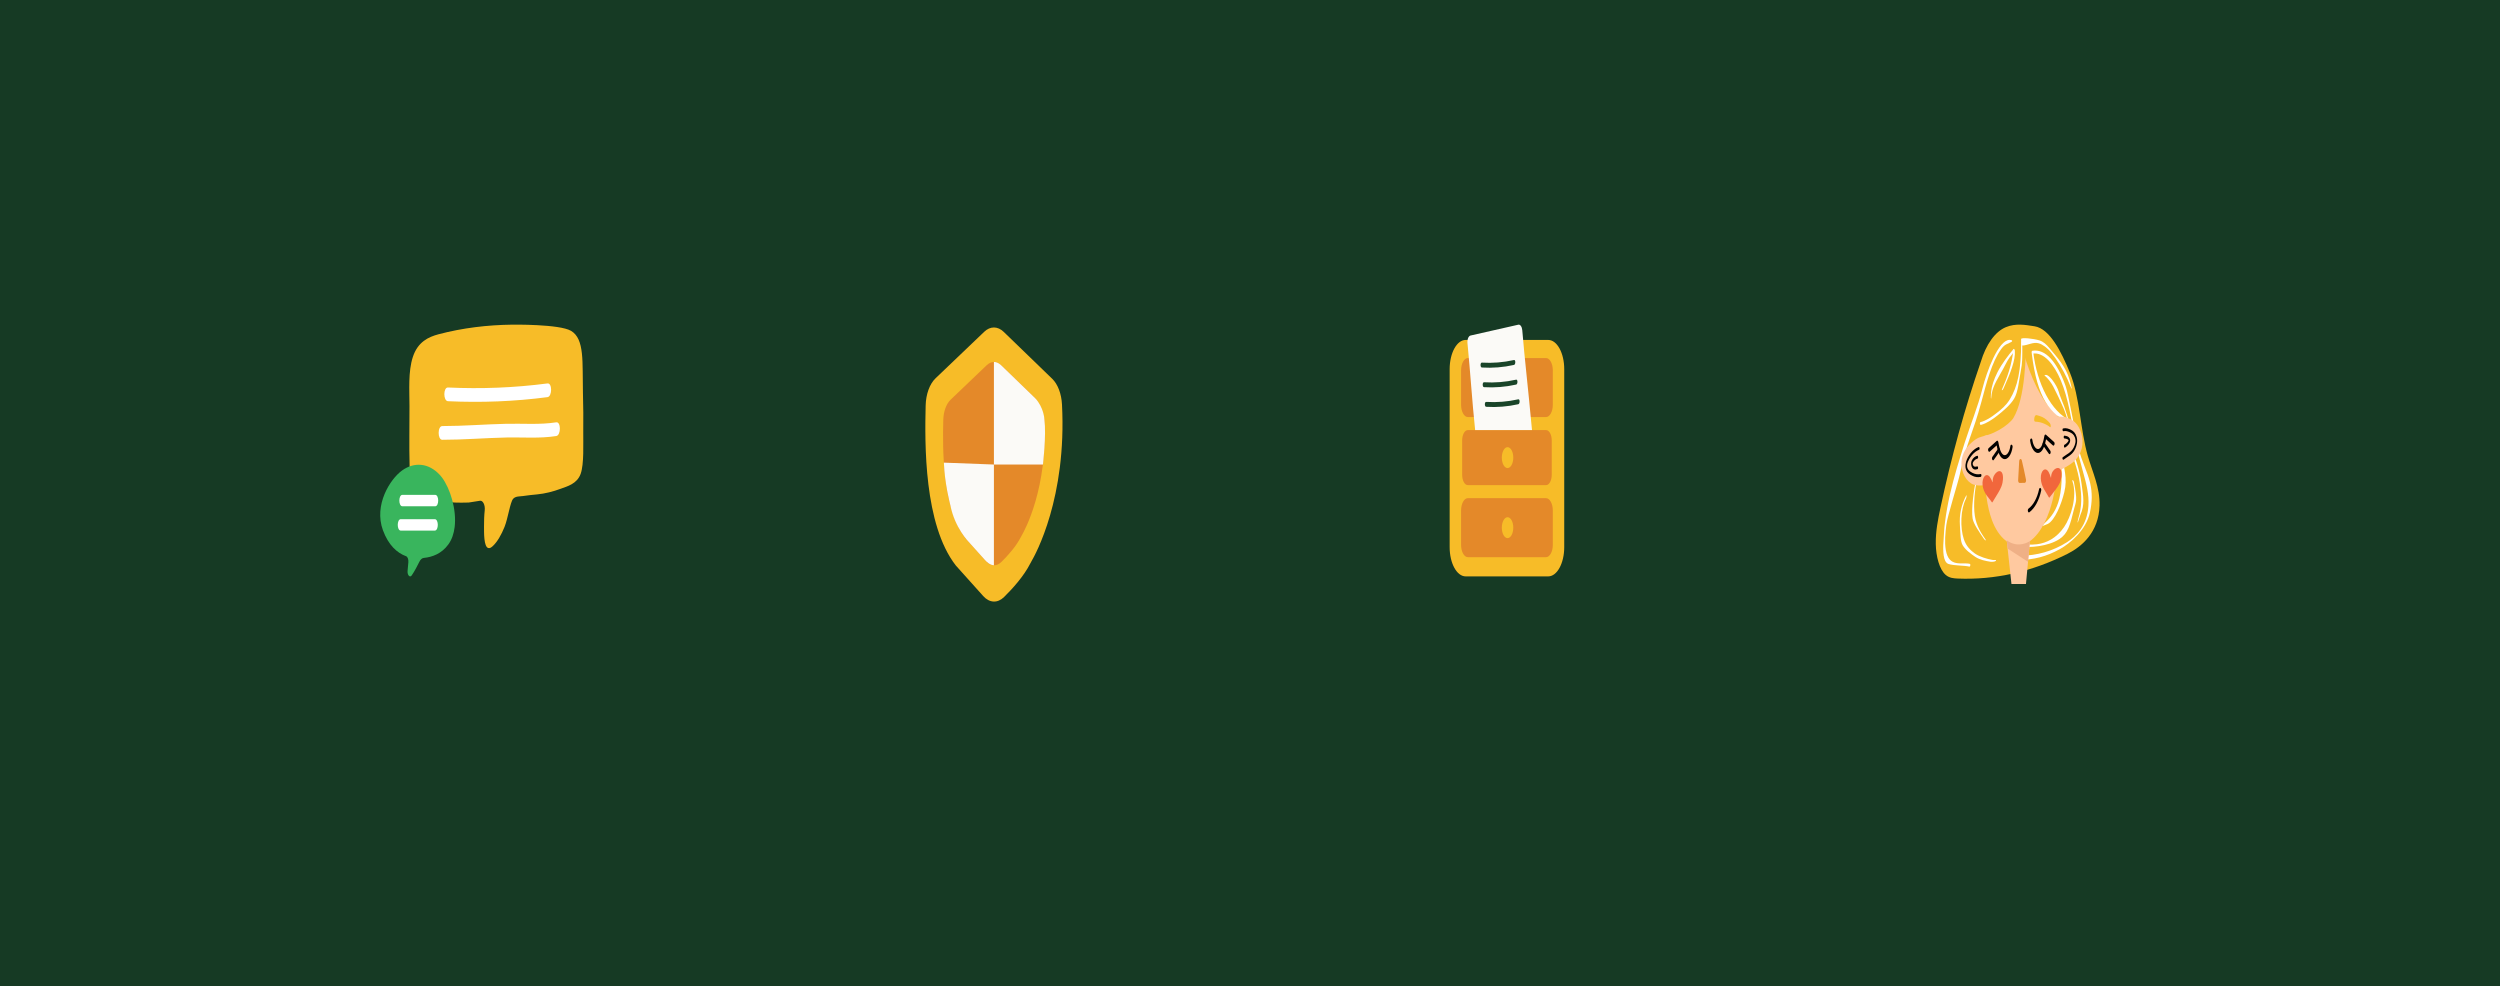 <svg width="1440" height="568" viewBox="0 0 1440 568" fill="none" xmlns="http://www.w3.org/2000/svg">
<path d="M0 0H1440V568H0V0Z" fill="#163A24"/>
<g clip-path="url(#clip0_1_494)">
<path d="M328.938 190.58C336.85 195.293 335.366 208.692 335.769 225.988C336 235.649 336.043 239.861 335.957 248.733C335.884 255.472 336.49 267.319 334.443 272.979C332.353 278.744 326.675 280.139 323.086 281.482C318.561 283.167 313.978 284.325 309.366 284.773C306.642 285.036 303.918 285.299 301.208 285.72C299.608 285.983 296.985 285.694 295.559 287.326C293.829 289.327 292.633 298.462 290.615 303.49C288.814 307.965 286.464 312.177 283.726 314.652C282.962 315.336 282.126 315.915 281.276 315.678C278.61 314.994 278.811 306.728 278.797 303.147C278.783 300.147 278.869 296.961 279.201 293.934C279.532 290.906 278.163 288.168 276.477 288.432L269.977 289.458C257.51 289.827 254.599 288.985 243.371 284.878C238.803 283.219 236.179 277.138 235.934 268.398C235.617 256.973 235.891 245.39 235.862 233.965C235.848 224.619 235.041 214.063 237.794 205.638C240.691 196.767 246.931 194.082 252.523 192.555C266.59 188.843 280.757 187.184 294.982 187C294.982 187 322.25 186.605 328.938 190.58Z" fill="#F7BC28"/>
<path d="M258.029 231.095C277.125 231.99 296.308 231.253 315.361 228.752C318.114 228.383 318.143 220.486 315.361 220.855C296.308 223.355 277.125 224.093 258.029 223.198C255.247 223.066 255.247 230.963 258.029 231.095Z" fill="white"/>
<path d="M254.757 253.314C267.109 253.314 279.46 252.261 291.812 251.998C301.367 251.813 310.879 252.656 320.406 251.155C323.158 250.734 323.187 242.836 320.406 243.257C310.879 244.732 301.367 243.889 291.812 244.1C279.46 244.363 267.109 245.416 254.757 245.416C251.976 245.416 251.961 253.314 254.757 253.314Z" fill="white"/>
<path d="M235.214 323.839C235.358 322.26 234.796 320.707 233.931 320.391C228.627 318.469 223.67 313.888 220.557 305.385C215.224 290.801 224.779 275.901 231.582 271.004C238.572 265.976 246.902 266.555 253.374 273.584C253.792 274.032 254.181 274.506 254.57 275.032C259.225 281.219 263.116 293.407 261.877 303.595C261.416 307.36 260.277 310.835 258.202 313.651C254.339 318.916 249.093 320.864 244.092 321.365C243.126 321.47 242.218 322.207 241.584 323.523C240.532 325.682 238.774 329.078 237.16 331.421C236.093 332.974 234.537 331.237 234.767 328.789L235.214 323.839Z" fill="#39B55D"/>
<path d="M231.769 291.617C238.067 291.617 244.366 291.617 250.664 291.617C252.984 291.617 252.984 285.036 250.664 285.036C244.366 285.036 238.067 285.036 231.769 285.036C229.449 285.036 229.449 291.617 231.769 291.617Z" fill="white"/>
<path d="M230.847 305.622C237.376 305.622 243.904 305.622 250.433 305.622C252.754 305.622 252.754 299.041 250.433 299.041C243.904 299.041 237.376 299.041 230.847 299.041C228.526 299.041 228.526 305.622 230.847 305.622Z" fill="white"/>
</g>
<g clip-path="url(#clip1_1_494)">
<path d="M891.766 332H844.234C839.133 332 835 324.464 835 315.163V212.642C835 203.34 839.133 195.804 844.234 195.804H891.766C896.867 195.804 901 203.34 901 212.642V315.163C901 324.464 896.867 332 891.766 332Z" fill="#F7BC28"/>
<path d="M890.525 240.23H845.475C843.328 240.23 841.578 237.039 841.578 233.123V213.343C841.578 209.428 843.328 206.237 845.475 206.237H890.525C892.672 206.237 894.422 209.428 894.422 213.343V233.123C894.422 237.039 892.672 240.23 890.525 240.23Z" fill="#E48929"/>
<path d="M890.525 279.45H845.475C843.663 279.45 842.198 276.779 842.198 273.475V253.695C842.198 250.391 843.663 247.721 845.475 247.721H890.525C892.337 247.721 893.802 250.391 893.802 253.695V273.475C893.802 276.779 892.337 279.45 890.525 279.45Z" fill="#E48929"/>
<path d="M890.525 320.933H845.475C843.328 320.933 841.578 317.742 841.578 313.827V294.047C841.578 290.132 843.328 286.941 845.475 286.941H890.525C892.672 286.941 894.422 290.132 894.422 294.047V313.827C894.422 317.742 892.672 320.933 890.525 320.933Z" fill="#E48929"/>
<path d="M868.348 269.605C870.171 269.605 871.649 266.91 871.649 263.585C871.649 260.26 870.171 257.565 868.348 257.565C866.524 257.565 865.046 260.26 865.046 263.585C865.046 266.91 866.524 269.605 868.348 269.605Z" fill="#F7BC28"/>
<path d="M868.348 309.957C870.171 309.957 871.649 307.262 871.649 303.937C871.649 300.612 870.171 297.917 868.348 297.917C866.524 297.917 865.046 300.612 865.046 303.937C865.046 307.262 866.524 309.957 868.348 309.957Z" fill="#F7BC28"/>
<path d="M845.263 197.637C846.902 214.158 847.944 231.313 849.682 247.72H882.433C879.753 218.978 878.363 208.613 876.824 190.169C876.65 188.177 875.645 186.774 874.553 187.023L847.013 193.269C845.847 193.541 845.052 195.532 845.263 197.637Z" fill="#FBFAF7"/>
<path d="M853.541 211.691C859.734 212.076 865.915 211.578 872.071 210.197C873.051 209.971 873.063 207.142 872.071 207.368C865.927 208.749 859.734 209.247 853.541 208.862C852.549 208.817 852.549 211.646 853.541 211.691Z" fill="#194429"/>
<path d="M854.783 223.007C860.976 223.392 867.156 222.894 873.312 221.513C874.292 221.287 874.305 218.458 873.312 218.684C867.169 220.065 860.976 220.563 854.783 220.178C853.79 220.133 853.79 222.962 854.783 223.007Z" fill="#194429"/>
<path d="M856.023 234.323C862.216 234.708 868.397 234.21 874.553 232.829C875.533 232.603 875.546 229.774 874.553 230C868.409 231.381 862.216 231.879 856.023 231.494C855.031 231.449 855.031 234.278 856.023 234.323Z" fill="#194429"/>
</g>
<g clip-path="url(#clip2_1_494)">
<path d="M538.869 217.909C535.489 221.135 533.335 227.038 533.179 233.55C532.644 255.572 532.137 302.112 550.556 325.735L566.343 343.336C569.944 347.351 574.6 347.554 578.337 343.886C583.221 339.094 589.76 331.877 593.539 324.385C593.71 324.038 593.889 323.716 594.074 323.393C596.47 319.319 614.51 286.722 611.708 232.976C611.387 226.823 609.298 221.302 606.103 218.207L578.151 191.167C574.671 187.798 570.386 187.774 566.899 191.119L538.869 217.909Z" fill="#F7BC28"/>
<path d="M547.553 230.227C545.051 232.616 543.453 237.002 543.332 241.829C542.933 258.163 542.562 292.671 556.217 310.2L567.926 323.26C570.6 326.236 574.051 326.391 576.817 323.667C580.44 320.118 585.289 314.765 588.091 309.209C588.219 308.958 588.348 308.707 588.49 308.48C590.266 305.457 603.593 281.045 601.568 241.423C601.439 238.854 597.632 231.171 596.334 229.426L576.689 210.392C574.108 207.894 570.935 207.882 568.346 210.356L547.553 230.227Z" fill="#E48929"/>
<path d="M572.497 208.504V267.567H600.741C600.741 267.567 602.752 251.089 601.575 241.423C601.575 241.423 601.247 234.779 596.341 229.426L576.689 210.392C576.689 210.392 574.693 208.384 572.497 208.504Z" fill="#FBFAF7"/>
<path d="M572.496 267.567L572.489 325.591C572.489 325.591 570.222 325.806 567.377 322.627L557.964 312.136C557.964 312.136 549.985 304.166 547.39 290.975C547.39 290.975 544.117 278.847 543.667 266.479L572.496 267.567Z" fill="#FBFAF7"/>
</g>
<g clip-path="url(#clip3_1_494)">
<path d="M1140.92 208.494C1131.73 235.124 1123.94 263.271 1117.7 292.459C1116.26 299.182 1114.88 306.171 1115.01 313.353C1115.14 320.535 1117.09 328.071 1120.76 331.177C1122.84 332.941 1125.22 333.135 1127.52 333.241C1148.91 334.159 1170.37 329.341 1190.94 318.982C1199.25 314.8 1208.9 306.453 1209.34 291.224C1209.64 280.759 1205.28 271.988 1202.59 262.635C1198.21 247.406 1198.03 228.771 1192.37 214.918C1187.25 202.371 1180.61 189.277 1171.89 187.935C1166.74 187.141 1161.1 186.083 1155.41 188.43C1149.16 190.988 1143.91 198.471 1140.92 208.494Z" fill="#F7BC28"/>
<path d="M1147.5 211.371C1143.73 230.5 1142.18 251.288 1143 271.724C1143.4 281.571 1144.41 291.7 1147.4 299.694C1151.23 309.947 1158.1 315.259 1164.57 313.847C1171.04 312.435 1176.96 304.724 1180.54 294.118C1185.77 278.641 1186 258.824 1185.3 240.33C1184.67 223.883 1182.59 205.053 1175.07 197.5C1169.16 191.571 1162.02 194.924 1155.61 198.4L1147.5 211.371Z" fill="#FFC9A0"/>
<path d="M1138.41 251.606C1147.31 251.677 1157.49 244.494 1159.73 240.735C1166.48 229.353 1167.16 205.794 1166.96 190.141L1145.81 203.518L1138.56 227.553L1138.41 251.606Z" fill="#F7BC28"/>
<path d="M1162.17 190.124C1162.17 190.124 1171.18 235.388 1190.11 241.883L1187.13 222.4L1179.63 197.024L1162.17 190.124Z" fill="#F7BC28"/>
<path d="M1173.12 239.112C1172.62 238.971 1172.13 239.429 1171.91 240.241C1171.86 240.435 1171.8 240.629 1171.76 240.841C1171.62 241.512 1171.63 242.412 1171.99 242.747C1172.13 242.888 1172.3 242.888 1172.46 242.888C1174.14 242.941 1175.81 243.347 1177.45 244.035C1178.28 244.388 1179.1 244.812 1179.91 245.324C1180.11 245.447 1180.86 246.188 1181.04 246.065C1181.38 245.853 1181.21 244.776 1181.07 244.388C1180.88 243.876 1180.57 243.541 1180.28 243.224L1180.2 243.135C1178.55 241.353 1176.71 240.135 1174.8 239.606L1173.12 239.112Z" fill="#F7BC28"/>
<path d="M1157.56 195.753C1150.99 195.771 1144.24 214.371 1141.92 223.706C1139.33 234.136 1134.75 245.306 1131.6 255.224C1128.52 264.93 1125.46 274.724 1123.12 285.083C1121.96 290.2 1120.99 295.459 1120.31 300.841C1119.7 305.606 1119.82 306.753 1119.46 311.677C1119.05 317.271 1119.18 323.818 1122.36 324.859C1125.48 325.883 1131.22 325.636 1134.34 326.359C1134.92 326.5 1135.18 324.912 1134.59 324.771C1130.07 323.694 1122.59 327.118 1120.8 316.883C1119.98 312.188 1120.52 307.018 1121.09 302.341C1121.7 297.294 1127.82 278.059 1128.85 273.241C1133.08 253.53 1136.24 250.283 1141.34 231.294C1144.19 220.688 1147.27 208.494 1152.66 201.118C1153.5 199.953 1154.43 198.983 1155.45 198.436C1156.32 197.977 1157.69 197.377 1158.44 197.024C1159.39 196.547 1159.17 195.753 1157.56 195.753Z" fill="white"/>
<path d="M1148.05 322.547C1147.9 322.547 1147.76 322.53 1147.61 322.512C1144.71 322.018 1140.08 320.659 1137.47 318.771C1135.12 317.077 1132.54 314.659 1131.21 310.689C1128.92 303.894 1129.3 293.218 1132.37 287.324C1132.77 286.547 1132.92 284.659 1132.51 285.436C1129.86 290.536 1128.45 296.13 1128.92 302.836C1129.24 307.336 1129.13 311.747 1130.5 314.059C1132.18 316.9 1135.61 319.283 1137.76 320.747C1140.37 322.512 1143.87 323.147 1146.64 323.589C1147.23 323.694 1150.06 323.589 1149.69 322.565H1148.05V322.547Z" fill="white"/>
<path d="M1138.26 275.871C1136.89 282.453 1135.35 293.289 1136.22 298.671C1136.73 301.794 1140.1 306.524 1142.79 310.477C1143.25 311.147 1144.25 311.641 1143.79 310.953C1141.23 307.194 1138.39 303.012 1137.5 297.083C1136.49 290.394 1137.57 281.606 1138.89 275.306C1139.09 274.318 1138.47 274.883 1138.26 275.871Z" fill="white"/>
<path d="M1140.99 244.741C1144.32 243.877 1147.46 241.741 1150.52 239.341C1153.35 237.135 1157.89 233.412 1160.16 229.6C1162.41 225.788 1162.9 219.259 1163.91 214.124C1165.01 208.583 1164.83 205.494 1164.85 199.635C1164.85 198.577 1164.19 195.735 1164.19 196.794C1164.19 213.294 1162.17 222.753 1157.59 230.147C1155.42 233.641 1152.7 235.865 1150.04 237.93C1147.05 240.259 1143.98 242.324 1140.73 243.153C1140.15 243.312 1140.4 244.9 1140.99 244.741Z" fill="white"/>
<path d="M1147.2 226.988C1147.99 221.8 1151.64 216.577 1153.74 212.624C1156.03 208.335 1156.53 206.888 1159.31 203.677C1159.81 203.094 1160.29 200.482 1159.79 201.065C1156.81 204.506 1152.97 209.677 1150.58 214.335C1148.45 218.482 1147.1 222.877 1146.91 225.577C1146.84 226.618 1146.53 229.371 1146.9 229.618L1147.2 226.988Z" fill="white"/>
<path d="M1154.82 221.941C1157.74 215.412 1161.05 207.33 1160.55 202C1160.45 200.977 1159.74 200.518 1159.65 201.559C1159 209.765 1155.95 217.953 1153.13 224.288C1152.76 225.1 1153.53 224.836 1153.9 224.006L1154.82 221.941Z" fill="white"/>
<path d="M1192.22 242.094C1181.72 237.153 1173.31 221.412 1171.12 202.636C1170.97 202.989 1170.82 203.324 1170.67 203.677C1177.34 202.6 1183.2 210.03 1187.02 219.1C1191.41 229.53 1193.21 242.465 1195.6 254.536C1196.84 260.783 1198.37 266.677 1200.04 272.606C1201.68 278.43 1203.37 284.8 1202.93 291.471C1202.2 302.624 1195.86 308.977 1190.45 312.383C1182.13 317.624 1173.1 319.953 1164.29 320.094C1163.69 320.112 1162.31 322.565 1162.9 322.565C1171.33 322.424 1178.65 320.677 1186.69 316.177C1192.21 313.089 1201.63 305.394 1203.81 295.194C1205.1 289.177 1205.24 283.883 1203.89 278.112C1202.37 271.583 1198.89 265.389 1197.45 258.789C1194.67 246.012 1191.44 227.024 1189.81 222.418C1184.92 208.512 1178.23 200.818 1170.68 202.036C1170.37 202.089 1170.17 202.512 1170.23 203.077C1173.4 229.971 1181.18 238.6 1191.98 243.665C1192.56 243.947 1192.8 242.377 1192.22 242.094Z" fill="white"/>
<path d="M1162.75 314.747C1169.31 315.718 1179.89 314.641 1186.16 310.547C1191.24 307.23 1192.37 302.324 1194.61 293.359C1195.86 288.347 1196.73 288.824 1194.55 277.547C1194.36 276.541 1193.39 276.206 1193.7 277.106C1196.69 285.929 1192.81 297.912 1188.93 303.559C1184.56 309.93 1178.93 312.753 1173.36 313.477C1169.83 313.935 1166.28 313.635 1162.76 313.106C1162.15 313.018 1162.15 314.659 1162.75 314.747Z" fill="white"/>
<path d="M1198.28 296.659C1200.97 290.465 1199.98 286.247 1199.01 278.836C1197.87 270.153 1194.94 262.6 1192.25 255.224C1191.93 254.342 1191.12 255.153 1191.45 256.053C1194.01 263.059 1196.76 270.136 1197.98 278.289C1199.07 285.577 1199.35 291.542 1197 299.042C1196.71 299.959 1196.55 301.547 1196.91 300.718L1198.28 296.659Z" fill="white"/>
<path d="M1179.5 301.794C1183.64 299.677 1187.35 290.43 1189.03 283.547C1191.08 275.094 1188.7 270.1 1187.55 261.33C1187.41 260.306 1186.52 260.73 1186.65 261.771C1187.74 270.047 1188.05 279.03 1186.2 287.041C1184.67 293.659 1181.38 298.106 1177.69 301.336C1177.34 301.636 1176.63 302.959 1176.63 302.959L1179.5 301.794Z" fill="white"/>
<path d="M1177.74 216.365C1179.38 217.653 1181.24 220.036 1182.65 222.612C1184.11 225.294 1187.44 232.336 1188.68 235.336C1191.08 241.194 1191.05 243.418 1192.5 250.177C1192.71 251.147 1193.61 250.724 1193.4 249.736C1191.85 242.483 1189.76 235.636 1187.14 229.424C1185.87 226.406 1185.95 225.083 1184.45 222.4C1183.01 219.824 1181.11 217.106 1179.1 216.065C1178.52 215.765 1177.16 216.065 1177.74 216.365Z" fill="white"/>
<path d="M1144.65 250.635C1140.68 251.783 1139.25 251.694 1135.61 254.941C1133 257.271 1130.25 260.659 1129.83 265.777C1129.29 272.359 1133.02 277.83 1136.72 279.1C1140.42 280.371 1144.24 278.941 1148 279.471" fill="#FFC9A0"/>
<path d="M1184.25 240.135C1187.61 239.535 1191.03 240.33 1194.19 242.43C1197.35 244.53 1200.03 250.177 1199.46 256.035C1198.84 262.353 1195.04 265.865 1191.62 268C1188.41 269.994 1185.12 271.6 1181.79 272.8" fill="#FFC9A0"/>
<path d="M1155.87 311.218L1158.6 336.365H1166.96L1169.98 303.806L1155.87 311.218Z" fill="#FFC9A0"/>
<path d="M1147.69 289.247C1147.57 289.441 1147.39 289.441 1147.27 289.247C1146.32 287.765 1145.21 286.618 1144.22 285.206C1143.16 283.688 1142.2 281.747 1141.96 279.382C1141.51 274.935 1144.09 271.918 1146.18 274.776C1146.77 275.571 1147.23 276.629 1147.66 277.706C1147.7 277.812 1147.81 277.759 1147.8 277.618C1147.72 276.382 1147.98 275.076 1148.44 274.124C1149.23 272.447 1150.91 271.018 1152.18 271.441C1153.97 272.024 1153.93 275.676 1153.44 278.076C1152.85 280.971 1151.16 283.529 1149.92 285.559L1147.69 289.247Z" fill="#F1673C"/>
<path d="M1180.54 286.547C1180.41 286.724 1180.23 286.671 1180.13 286.459C1179.28 284.8 1178.26 283.441 1177.37 281.835C1176.41 280.124 1175.59 277.988 1175.5 275.588C1175.34 271.071 1178.1 268.618 1180 271.865C1180.53 272.783 1180.92 273.912 1181.28 275.077C1181.32 275.2 1181.42 275.147 1181.42 275.024C1181.42 273.771 1181.77 272.535 1182.29 271.671C1183.19 270.171 1184.94 269.094 1186.18 269.765C1187.92 270.718 1187.64 274.318 1187 276.612C1186.22 279.365 1184.38 281.553 1183.02 283.335L1180.54 286.547Z" fill="#F1673C"/>
<path d="M1168.84 295.124C1172.03 292.759 1174.53 288.206 1175.74 282.489C1175.86 281.906 1175.6 281.236 1175.29 281.077C1174.93 280.9 1174.61 281.289 1174.49 281.871C1173.46 286.759 1171.23 290.889 1168.5 292.9C1168.18 293.147 1167.94 293.659 1168.05 294.312C1168.12 294.859 1168.51 295.371 1168.84 295.124Z" fill="#010101"/>
<path d="M1169.36 253.989C1169.92 258.189 1172.18 261.753 1174.73 260.73C1177.09 259.777 1178.12 255.347 1178.8 251.712C1178.48 251.942 1178.16 252.171 1177.85 252.4C1179.39 253.795 1180.93 255.171 1182.47 256.565C1183.21 257.236 1183.87 255.259 1183.13 254.589C1181.59 253.195 1180.05 251.818 1178.51 250.424C1178.12 250.071 1177.69 250.371 1177.56 251.112C1177.06 253.777 1176.38 257.324 1174.72 258.365C1172.76 259.6 1171.05 256.53 1170.63 253.389C1170.42 251.942 1169.16 252.559 1169.36 253.989Z" fill="#010101"/>
<path d="M1176.89 256.706C1176.95 256.777 1177 256.847 1177.05 256.918C1177.14 257.041 1177.07 256.953 1177.02 256.882C1177.06 256.935 1177.09 256.988 1177.13 257.041C1177.26 257.235 1177.4 257.412 1177.53 257.606C1177.84 258.047 1178.14 258.506 1178.45 258.947C1179.03 259.794 1179.6 260.659 1180.21 261.435C1180.49 261.788 1180.95 261.541 1181.1 261.029C1181.28 260.429 1181.16 259.829 1180.87 259.459C1180.81 259.388 1180.76 259.318 1180.71 259.247C1180.62 259.124 1180.69 259.212 1180.74 259.282C1180.7 259.229 1180.67 259.177 1180.63 259.124C1180.5 258.929 1180.36 258.753 1180.23 258.559C1179.92 258.118 1179.62 257.659 1179.31 257.218C1178.73 256.371 1178.16 255.506 1177.55 254.729C1177.27 254.377 1176.81 254.624 1176.66 255.135C1176.48 255.718 1176.6 256.318 1176.89 256.706Z" fill="#010101"/>
<path d="M1157.97 256.936C1157.55 260.077 1155.84 263.147 1153.88 261.912C1152.22 260.871 1151.54 257.324 1151.04 254.659C1150.9 253.936 1150.47 253.618 1150.09 253.971C1148.55 255.365 1147.01 256.742 1145.47 258.136C1144.72 258.806 1145.38 260.783 1146.13 260.112C1147.67 258.718 1149.21 257.342 1150.75 255.947C1150.43 255.718 1150.11 255.489 1149.8 255.259C1150.48 258.895 1151.51 263.306 1153.87 264.277C1156.42 265.318 1158.68 261.736 1159.24 257.536C1159.42 256.124 1158.16 255.506 1157.97 256.936Z" fill="#010101"/>
<path d="M1151.03 258.277C1150.42 259.053 1149.85 259.918 1149.27 260.765C1148.96 261.206 1148.66 261.665 1148.35 262.106C1148.22 262.3 1148.09 262.477 1147.95 262.671C1147.92 262.724 1147.89 262.759 1147.85 262.812C1147.81 262.865 1147.99 262.635 1147.86 262.794C1147.81 262.865 1147.75 262.935 1147.7 263.006C1147.43 263.359 1147.26 264.012 1147.47 264.577C1147.65 265.053 1148.07 265.371 1148.36 264.983C1148.97 264.206 1149.54 263.341 1150.12 262.494C1150.43 262.053 1150.73 261.594 1151.04 261.153C1151.17 260.959 1151.3 260.783 1151.44 260.588C1151.47 260.535 1151.5 260.5 1151.54 260.447C1151.58 260.394 1151.4 260.624 1151.53 260.465C1151.58 260.394 1151.64 260.324 1151.69 260.253C1151.96 259.9 1152.13 259.247 1151.92 258.683C1151.75 258.206 1151.33 257.906 1151.03 258.277Z" fill="#010101"/>
<path d="M1188.58 248.377C1189.76 248.059 1191.02 248.447 1192.17 248.959C1193.31 249.471 1194.48 250.124 1195.15 251.977C1195.5 252.947 1195.63 254.024 1195.4 255.136C1195.19 256.159 1194.8 257.13 1194.38 257.924C1193.64 259.3 1192.68 260.2 1191.71 260.924C1190.55 261.788 1189.34 262.441 1188.19 263.341C1187.64 263.765 1188.12 265.177 1188.66 264.753C1190.94 262.971 1193.64 262.124 1195.31 258.559C1196.24 256.583 1196.82 254.165 1196.14 251.694C1195.51 249.436 1194.29 248.324 1192.98 247.636C1191.5 246.859 1189.89 246.383 1188.35 246.788C1187.74 246.947 1187.99 248.536 1188.58 248.377Z" fill="#010101"/>
<path d="M1189.4 257.8C1189.76 257.677 1190.12 257.377 1190.44 257.094C1190.89 256.724 1191.32 256.265 1191.71 255.718C1192.06 255.224 1192.39 254.553 1192.42 253.741C1192.45 252.665 1191.89 252.029 1191.39 251.659C1190.68 251.147 1189.89 251.059 1189.13 250.935C1188.89 250.9 1188.66 251.341 1188.67 251.747C1188.68 252.224 1188.87 252.524 1189.13 252.559C1189.26 252.577 1189.39 252.594 1189.52 252.612C1189.6 252.629 1189.67 252.629 1189.75 252.647C1189.78 252.647 1189.81 252.665 1189.83 252.665C1189.85 252.665 1189.99 252.7 1189.94 252.682C1189.87 252.665 1190.01 252.7 1190.01 252.7C1190.05 252.718 1190.1 252.718 1190.14 252.735C1190.21 252.753 1190.29 252.771 1190.36 252.806C1190.52 252.859 1190.67 252.929 1190.83 253C1190.9 253.035 1190.96 253.071 1191.03 253.124C1191.06 253.141 1191.08 253.159 1191.11 253.177C1191.01 253.106 1191.13 253.194 1191.15 253.212C1191.21 253.265 1191.27 253.318 1191.32 253.371C1191.35 253.406 1191.37 253.424 1191.4 253.459C1191.51 253.582 1191.36 253.388 1191.41 253.477C1191.44 253.529 1191.47 253.582 1191.49 253.618C1191.55 253.706 1191.43 253.441 1191.47 253.565C1191.48 253.582 1191.48 253.6 1191.49 253.618C1191.55 253.777 1191.46 253.424 1191.49 253.6C1191.48 253.424 1191.53 253.829 1191.49 253.6C1191.49 253.618 1191.48 253.688 1191.49 253.688C1191.48 253.671 1191.52 253.477 1191.5 253.565C1191.49 253.618 1191.48 253.671 1191.47 253.724C1191.45 253.865 1191.53 253.529 1191.49 253.653C1191.48 253.671 1191.47 253.706 1191.47 253.741C1191.45 253.812 1191.43 253.865 1191.41 253.918C1191.36 254.041 1191.49 253.759 1191.43 253.882C1191.42 253.9 1191.4 253.935 1191.39 253.971C1191.36 254.024 1191.33 254.077 1191.3 254.129C1191.23 254.253 1191.15 254.377 1191.07 254.5C1191.05 254.535 1191.01 254.606 1191.1 254.465C1191.08 254.5 1191.05 254.535 1191.03 254.553C1190.99 254.606 1190.95 254.659 1190.91 254.712C1190.82 254.818 1190.72 254.924 1190.63 255.029C1190.45 255.224 1190.26 255.4 1190.07 255.559C1189.97 255.647 1189.87 255.735 1189.76 255.806C1189.75 255.824 1189.73 255.841 1189.71 255.841C1189.85 255.771 1189.74 255.824 1189.7 255.841C1189.66 255.877 1189.61 255.912 1189.57 255.929C1189.44 256.018 1189.3 256.106 1189.17 256.159C1188.93 256.247 1188.77 256.777 1188.85 257.165C1188.91 257.694 1189.15 257.888 1189.4 257.8Z" fill="#010101"/>
<path d="M1140.87 273.047C1139.25 273.4 1137.62 273.171 1136.05 272.324C1134.93 271.724 1132.75 270.524 1133.05 267.806C1133.19 266.536 1133.71 265.459 1134.21 264.577C1134.72 263.677 1135.27 262.847 1135.87 262.142C1137.1 260.659 1138.47 259.636 1139.92 259.071C1140.5 258.842 1140.26 257.271 1139.67 257.483C1137.14 258.471 1134.59 260.924 1132.97 264.542C1132.19 266.289 1131.69 268.689 1132.52 270.665C1133.28 272.483 1134.76 273.365 1135.94 273.983C1137.53 274.812 1139.21 275.042 1140.85 274.689C1141.46 274.565 1141.47 272.924 1140.87 273.047Z" fill="#010101"/>
<path d="M1138.95 262.512C1138.32 262.635 1137.72 262.935 1137.15 263.412C1136.63 263.853 1136.09 264.471 1135.73 265.283C1135.32 266.183 1135.25 267.294 1135.54 268.335C1135.79 269.253 1136.28 269.924 1136.83 270.224C1137.55 270.63 1138.32 270.418 1139.05 270.224C1139.3 270.153 1139.44 269.606 1139.37 269.218C1139.3 268.741 1139.05 268.583 1138.8 268.653C1138.2 268.812 1137.54 268.988 1136.96 268.583C1137.01 268.618 1136.86 268.494 1136.85 268.477C1136.79 268.424 1136.74 268.353 1136.68 268.283C1136.71 268.318 1136.7 268.3 1136.66 268.247C1136.64 268.212 1136.61 268.159 1136.59 268.124C1136.58 268.106 1136.47 267.894 1136.5 267.965C1136.46 267.877 1136.43 267.771 1136.39 267.683C1136.37 267.63 1136.36 267.577 1136.35 267.524C1136.36 267.594 1136.36 267.577 1136.34 267.488C1136.32 267.383 1136.3 267.277 1136.29 267.171C1136.3 267.312 1136.29 267.012 1136.29 266.977C1136.29 266.871 1136.29 266.871 1136.29 266.941C1136.3 266.888 1136.3 266.835 1136.31 266.783C1136.32 266.694 1136.33 266.659 1136.37 266.553C1136.43 266.359 1136.51 266.218 1136.61 266.041C1136.82 265.688 1137.06 265.406 1137.31 265.159C1137.81 264.647 1138.4 264.294 1138.96 264.188C1139.21 264.135 1139.42 263.853 1139.42 263.377C1139.41 262.935 1139.2 262.477 1138.95 262.512Z" fill="#010101"/>
<path d="M1164.59 265.3C1165.4 268.971 1166.32 272.641 1166.98 276.312C1167.14 277.212 1166.75 278.112 1166.22 278.13C1165.28 278.147 1164.17 278.165 1163.25 278.165C1162.78 278.165 1162.41 277.459 1162.45 276.612L1163.05 265.653C1163.13 264.171 1164.28 263.906 1164.59 265.3Z" fill="#E48929"/>
<path d="M1169.25 311.659C1169.25 311.659 1162.7 316.3 1155.86 311.218L1156.38 315.982L1168.14 323.588L1169.25 311.659Z" fill="#EFB086"/>
<path d="M1164.81 199.071C1168.13 198.912 1171.12 196.776 1174.41 197.765C1176.69 198.453 1179.37 200.535 1181.23 202.794C1185.08 207.471 1188 212.394 1191.01 218.765C1191.42 219.647 1195.3 229.918 1192.06 218.694C1189.85 211.071 1184.67 205.565 1180.68 200.747C1178.78 198.453 1176.97 196.741 1174.67 196.053C1171.29 195.029 1164.11 194.2 1164.14 195.329C1164.19 196.776 1164.19 198.082 1164.19 198.082L1164.81 199.071Z" fill="white"/>
</g>
<defs>
<clipPath id="clip0_1_494">
<rect width="117" height="145" fill="white" transform="translate(219 187)"/>
</clipPath>
<clipPath id="clip1_1_494">
<rect width="66" height="145" fill="white" transform="translate(835 187)"/>
</clipPath>
<clipPath id="clip2_1_494">
<rect width="79" height="160" fill="white" transform="translate(533 187)"/>
</clipPath>
<clipPath id="clip3_1_494">
<rect width="95" height="150" fill="white" transform="translate(1115 187)"/>
</clipPath>
</defs>
</svg>

